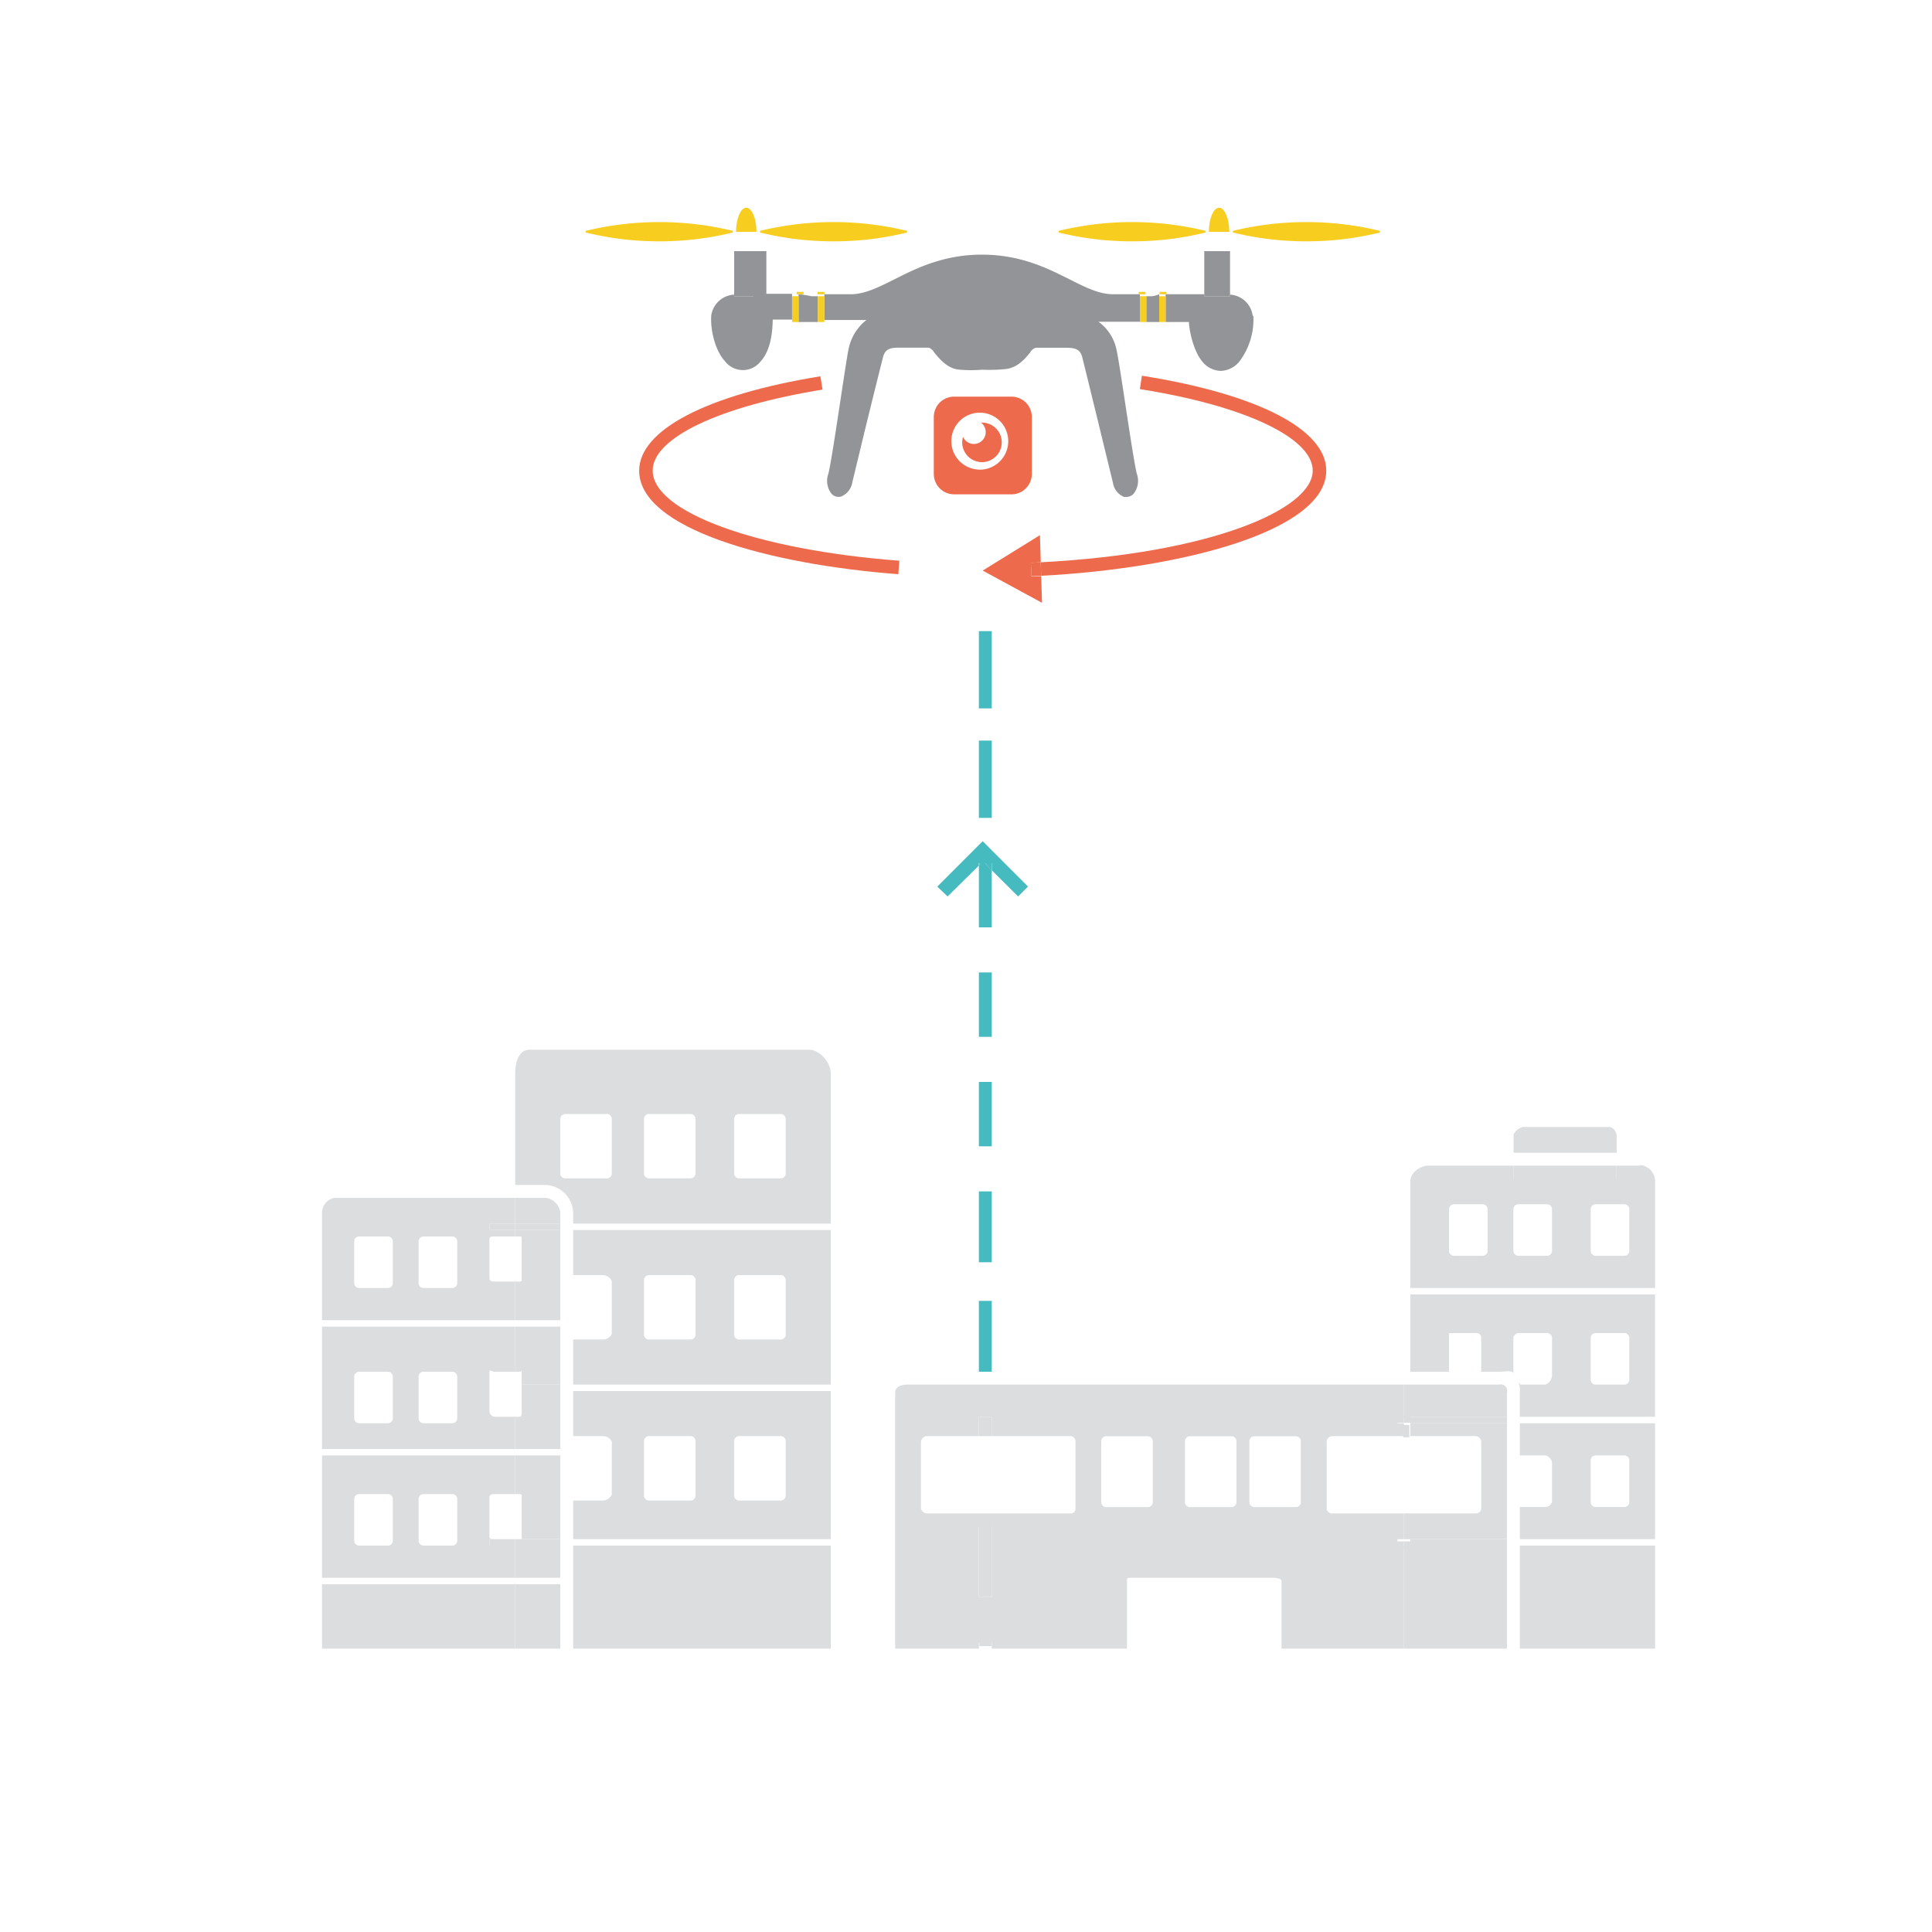 <svg id="Layer_1" data-name="Layer 1" xmlns="http://www.w3.org/2000/svg" viewBox="0 0 300 300"><defs><style>.cls-1{fill:none;}.cls-2{fill:#dcddde;}.cls-3{fill:#45bbbf;}.cls-4{fill:#ee6a4c;}.cls-5{fill:#929497;}.cls-6{fill:#f7cd1f;}.cls-7{fill:#f6cd21;}</style></defs><title>Infog</title><polygon class="cls-1" points="257.01 183.36 257.01 183.36 257.01 183.36 257.01 183.36"/><polygon class="cls-1" points="254.63 180.82 254.63 180.82 254.63 180.82 254.63 180.82"/><path class="cls-1" d="M152.46,64.08a4.42,4.42,0,1,0,4.42,4.42A4.42,4.42,0,0,0,152.46,64.08Zm0,7.67a3.07,3.07,0,0,1-3.07-3.07,3,3,0,0,1,.13-0.83,1.84,1.84,0,1,0,2.78-2.22l0.16,0A3.07,3.07,0,1,1,152.48,71.75Z"/><path class="cls-2" d="M251,176.14a1.43,1.43,0,0,0-1-1.14h-13.5a2.28,2.28,0,0,0-1.47,1.14V179h16v-2.86Z"/><path class="cls-2" d="M235,183v-2H221.78c-1.29,0-2.78,1.15-2.78,2.36V200h38V183.36h0a2.51,2.51,0,0,0-2.37-2.45V181H251v2H235Zm-4,11.23a0.77,0.77,0,0,1-.77.77h-4.46a0.77,0.77,0,0,1-.77-0.77v-6.46a0.77,0.77,0,0,1,.77-0.77h4.46a0.77,0.77,0,0,1,.77.77v6.46Zm10,0a0.77,0.77,0,0,1-.77.77h-4.46a0.77,0.77,0,0,1-.77-0.77v-6.46a0.77,0.77,0,0,1,.77-0.77h4.46a0.77,0.77,0,0,1,.77.77v6.46Zm12,0a0.77,0.77,0,0,1-.77.77h-4.46a0.77,0.77,0,0,1-.77-0.77v-6.46a0.77,0.77,0,0,1,.77-0.77h4.46a0.77,0.77,0,0,1,.77.77v6.46Z"/><path class="cls-2" d="M219,213h6v-5.4c0-.42-0.16-0.6.27-0.6h3.88a0.72,0.72,0,0,1,.85.6V213h2.77c1,0,2.23-.33,2.23.36V207.6a1,1,0,0,1,1.1-.6H240a0.9,0.9,0,0,1,1,.6v6.05a1.7,1.7,0,0,1-1,1.35H236.1s-0.27-.3-0.3-0.31a3.13,3.13,0,0,1,.19,1.55V220h21V201H219v12Zm34,1.23a0.77,0.77,0,0,1-.77.77h-4.46a0.77,0.77,0,0,1-.77-0.77v-6.46a0.77,0.77,0,0,1,.77-0.77h4.46a0.77,0.77,0,0,1,.77.77v6.46Z"/><path class="cls-2" d="M236,226h4a1.37,1.37,0,0,1,1,1.11v6.05a1.07,1.07,0,0,1-1,.84h-4v5h21V221H236v5Zm17,7.23a0.77,0.77,0,0,1-.77.77h-4.46a0.77,0.77,0,0,1-.77-0.77v-6.46a0.77,0.77,0,0,1,.77-0.77h4.46a0.77,0.77,0,0,1,.77.77v6.46Z"/><rect class="cls-2" x="236" y="240" width="21" height="16"/><rect class="cls-2" x="235" y="181" width="16" height="2"/><rect class="cls-3" x="152" y="185" width="2" height="11"/><rect class="cls-3" x="152" y="151" width="2" height="10"/><rect class="cls-3" x="152" y="168" width="2" height="10"/><polygon class="cls-3" points="154 135.13 152.64 133.69 152 134.41 152 144 154 144 154 135.13"/><rect class="cls-3" x="152" y="98" width="2" height="12"/><rect class="cls-3" x="152" y="115" width="2" height="12"/><rect class="cls-3" x="152" y="202" width="2" height="11"/><path class="cls-2" d="M217,240v-1h1v-4H206.84a0.82,0.82,0,0,1-.84-0.75V223.86a0.91,0.91,0,0,1,.84-0.86H218v-2h-1v-1h1v-5H140.93c-1,0-1.93.34-1.93,1.24V256h13v-1h2v1h21V245.54c0-.42,0-0.54.4-0.54h22.31c0.42,0,1.29.11,1.29,0.54V256h19V240h-1Zm-63,8h-2V237h2v11Zm13-13.75a0.71,0.71,0,0,1-.72.75H144a1,1,0,0,1-1-.75V223.86a1,1,0,0,1,1-.86h8v-3h2v3h12.28a0.81,0.81,0,0,1,.72.86v10.39Zm12-1a0.77,0.77,0,0,1-.77.77h-6.46a0.77,0.77,0,0,1-.77-0.77v-9.46a0.77,0.77,0,0,1,.77-0.77h6.46a0.77,0.77,0,0,1,.77.77v9.46Zm13,0a0.77,0.77,0,0,1-.77.77h-6.46a0.77,0.77,0,0,1-.77-0.77v-9.46a0.77,0.77,0,0,1,.77-0.77h6.46a0.77,0.77,0,0,1,.77.77v9.46Zm10,0a0.77,0.77,0,0,1-.77.77h-6.46a0.77,0.77,0,0,1-.77-0.77v-9.46a0.77,0.77,0,0,1,.77-0.77h6.46a0.77,0.77,0,0,1,.77.77v9.46Z"/><path class="cls-2" d="M219,221v2h10.15a0.93,0.93,0,0,1,.85.86v10.39a0.83,0.83,0,0,1-.85.75H219v4h15V221H219Z"/><path class="cls-2" d="M234,216.24a1,1,0,0,0-1.23-1.24H219v5h15v-3.76Z"/><rect class="cls-2" x="219" y="240" width="15" height="16"/><rect class="cls-2" x="218" y="235" width="1" height="4"/><rect class="cls-2" x="217.89" y="221.27" width="0.95" height="1.91"/><rect class="cls-2" x="218" y="215" width="1" height="5"/><rect class="cls-2" x="218" y="240" width="1" height="16"/><rect class="cls-2" x="216.91" y="219.84" width="1.08" height="1.08"/><rect class="cls-2" x="219" y="220" width="15" height="1"/><rect class="cls-2" x="217.99" y="219.84" width="1.08" height="1.08"/><rect class="cls-2" x="216.91" y="239.35" width="1.08" height="1.08"/><rect class="cls-2" x="219" y="239" width="15" height="1"/><rect class="cls-2" x="217.99" y="239.35" width="1.08" height="1.08"/><rect class="cls-2" x="152.07" y="254.66" width="1.91" height="0.95"/><rect class="cls-2" x="152" y="220" width="2" height="3"/><rect class="cls-2" x="152" y="237" width="2" height="11"/><path class="cls-2" d="M89,223h4.66a1.55,1.55,0,0,1,1.34.86v8.22a1.6,1.6,0,0,1-1.34.92H89v6h40V216H89v7Zm33,9.23a0.77,0.77,0,0,1-.77.77h-6.46a0.77,0.77,0,0,1-.77-0.77v-8.46a0.77,0.77,0,0,1,.77-0.77h6.46a0.77,0.77,0,0,1,.77.77v8.46Zm-14,0a0.77,0.77,0,0,1-.77.77h-6.46a0.77,0.77,0,0,1-.77-0.77v-8.46a0.77,0.77,0,0,1,.77-0.77h6.46a0.77,0.77,0,0,1,.77.77v8.46Z"/><path class="cls-2" d="M89,198h4.66a1.61,1.61,0,0,1,1.34.93v8.22a1.54,1.54,0,0,1-1.34.85H89v7h40V191H89v7Zm33,9.23a0.77,0.77,0,0,1-.77.77h-6.46a0.77,0.77,0,0,1-.77-0.77v-8.46a0.77,0.77,0,0,1,.77-0.77h6.46a0.77,0.77,0,0,1,.77.77v8.46Zm-14,0a0.77,0.77,0,0,1-.77.77h-6.46a0.77,0.77,0,0,1-.77-0.77v-8.46a0.77,0.77,0,0,1,.77-0.77h6.46a0.77,0.77,0,0,1,.77.77v8.46Z"/><rect class="cls-2" x="89" y="240" width="40" height="16"/><path class="cls-2" d="M89,188.21V190h40V166.66c0-1.69-1.71-3.66-3.4-3.66H82.23c-1.69,0-2.23,2-2.23,3.66V184h4.78A4.46,4.46,0,0,1,89,188.21Zm33-6a0.77,0.77,0,0,1-.77.77h-6.46a0.77,0.77,0,0,1-.77-0.77v-8.46a0.77,0.77,0,0,1,.77-0.77h6.46a0.77,0.77,0,0,1,.77.77v8.46Zm-14,0a0.77,0.77,0,0,1-.77.77h-6.46a0.77,0.77,0,0,1-.77-0.77v-8.46a0.77,0.77,0,0,1,.77-0.77h6.46a0.77,0.77,0,0,1,.77.77v8.46Zm-13,0a0.77,0.77,0,0,1-.77.77H87.77a0.77,0.77,0,0,1-.77-0.77v-8.46a0.77,0.77,0,0,1,.77-0.77h6.46a0.77,0.77,0,0,1,.77.77v8.46Z"/><path class="cls-4" d="M205.94,73.08c0-6.4-10.7-11.9-28.63-14.74L177,60.42C193.3,63,203.84,68,203.84,73.08c0,6-15.76,12.86-42.23,14.23l0.06,2.1C183.92,88.24,205.94,82.36,205.94,73.08Z"/><path class="cls-4" d="M160.07,87.39l1.54-.08-0.13-4.21-8.89,5.5,9.21,5-0.12-4.14-1.51.07Z"/><path class="cls-4" d="M160.07,87.39l0.09,2.09,1.51-.07-0.06-2.1Z"/><path class="cls-4" d="M127.72,60.5l-0.33-2.07c-17.62,2.86-28.14,8.34-28.14,14.66,0,9,20.21,14.55,40.24,16.07l0.16-2.09c-22.19-1.69-38.3-7.57-38.3-14C101.35,68,111.7,63.09,127.72,60.5Z"/><path class="cls-2" d="M76,240v-1h0.77c-0.42,0-.77,0-0.77-0.42v-6.05c0-.42.34-0.53,0.77-0.53H80v-6H50v19H80v-5H76Zm-15-.77a0.77,0.77,0,0,1-.77.77H55.77a0.77,0.77,0,0,1-.77-0.77v-6.46a0.77,0.77,0,0,1,.77-0.77h4.46a0.77,0.77,0,0,1,.77.77v6.46Zm10,0a0.77,0.77,0,0,1-.77.77H65.77a0.77,0.77,0,0,1-.77-0.77v-6.46a0.77,0.77,0,0,1,.77-0.77h4.46a0.77,0.77,0,0,1,.77.77v6.46Z"/><rect class="cls-2" x="50" y="246" width="30" height="10"/><path class="cls-2" d="M80,199H76.77c-0.42,0-.77-0.1-0.77-0.52v-6.05c0-.42.34-0.43,0.77-0.43H80v-1H76v-1h4v-4H51.93A2.39,2.39,0,0,0,50,188.21V205H80v-6Zm-19,.23a0.77,0.77,0,0,1-.77.77H55.77a0.77,0.77,0,0,1-.77-0.77v-6.46a0.77,0.77,0,0,1,.77-0.77h4.46a0.77,0.77,0,0,1,.77.77v6.46Zm10,0a0.77,0.77,0,0,1-.77.77H65.77a0.77,0.77,0,0,1-.77-0.77v-6.46a0.77,0.77,0,0,1,.77-0.77h4.46a0.77,0.77,0,0,1,.77.77v6.46Z"/><path class="cls-2" d="M80,220H76.77a0.92,0.92,0,0,1-.77-0.93V213c0-.42.34,0,0.77,0H80v-7H50v19H80v-5Zm-19,.23a0.77,0.77,0,0,1-.77.77H55.77a0.77,0.77,0,0,1-.77-0.77v-6.46a0.77,0.77,0,0,1,.77-0.77h4.46a0.77,0.77,0,0,1,.77.77v6.46Zm10,0a0.77,0.77,0,0,1-.77.77H65.77a0.77,0.77,0,0,1-.77-0.77v-6.46a0.77,0.77,0,0,1,.77-0.77h4.46a0.77,0.77,0,0,1,.77.77v6.46Z"/><path class="cls-2" d="M80,213h0.65c0.42,0,.35-0.4.35,0v2h6v-9H80v7Z"/><path class="cls-2" d="M80,192h0.65c0.42,0,.35,0,0.35.43v6.05c0,0.42.08,0.52-.35,0.52H80v6h7V191H80v1Z"/><rect class="cls-2" x="80" y="246" width="7" height="10"/><path class="cls-2" d="M87,226H80v6h0.65c0.42,0,.35.11,0.35,0.53v6.05c0,0.42.08,0.42-.35,0.42H87V226Z"/><path class="cls-2" d="M87,190v-1.79A2.66,2.66,0,0,0,84.78,186H80v4h7Z"/><path class="cls-2" d="M81,219.07c0,0.42.08,0.93-.35,0.93H80v5h7v-9H81v3.07Z"/><rect class="cls-2" x="80" y="240" width="7" height="5"/><rect class="cls-2" x="76" y="190" width="4" height="1"/><rect class="cls-2" x="80" y="190" width="7" height="1"/><rect class="cls-2" x="81" y="215" width="6" height="1"/><polygon class="cls-2" points="76 239 76 240 80 240 80 239 76.77 239 76 239"/><polygon class="cls-2" points="80 239 80 240 87 240 87 239 80.65 239 80 239"/><polygon class="cls-3" points="154 134 154 135.13 158.09 139.2 159.63 137.67 152.59 130.62 145.54 137.67 147.14 139.2 152 134.41 152 134 154 134"/><polygon class="cls-3" points="153.98 135.13 153.98 133.51 152.07 133.51 152.07 134.41 152.66 133.69 153.98 135.13"/><path class="cls-4" d="M160.22,73.6V64.75a3.16,3.16,0,0,0-3.16-3.16h-8.85A3.16,3.16,0,0,0,145,64.75V73.6a3.16,3.16,0,0,0,3.16,3.16h8.85A3.16,3.16,0,0,0,160.22,73.6Zm-8.08-.68a4.42,4.42,0,1,1,4.42-4.42A4.42,4.42,0,0,1,152.14,72.93Z"/><path class="cls-4" d="M152.48,65.62l-0.16,0a1.84,1.84,0,1,1-2.78,2.22,3,3,0,0,0-.13.83A3.07,3.07,0,1,0,152.48,65.62Z"/><path class="cls-5" d="M180,50V45.69a4.06,4.06,0,0,1-1.14.31H178v4h2Z"/><path class="cls-5" d="M134.59,49.65A7.61,7.61,0,0,0,131.81,54c-0.2.81-.69,4.1-1.27,7.91-0.71,4.69-1.51,10-1.91,11.65a3.25,3.25,0,0,0,.51,3.14,1.5,1.5,0,0,0,1.48.4,2.9,2.9,0,0,0,1.74-2.26l1.73-7.16c1.25-5.17,2.72-11,3-12.13,0.32-1.3,1-1.57,2.54-1.57h4.58a1.65,1.65,0,0,1,.85.75c1.09,1.32,2.22,2.56,4,2.68a21,21,0,0,0,3.41,0,26.61,26.61,0,0,0,3.47-.08c1.81-.13,2.94-1.26,4-2.57a1.7,1.7,0,0,1,.85-0.76h4.75c1.51,0,2.22.26,2.54,1.57,0.28,1.15,1.88,7.62,3.16,12.92l1.57,6.44a2.84,2.84,0,0,0,1.73,2.23,1.5,1.5,0,0,0,.4,0,1.53,1.53,0,0,0,1.07-.47,3.25,3.25,0,0,0,.51-3.14c-0.4-1.65-1.2-7-1.91-11.65-0.57-3.81-1.07-6.93-1.27-7.74a7.09,7.09,0,0,0-2.77-4.2H177V45.69h-4.15c-2.18,0-4.3-1.07-6.76-2.31-3.4-1.71-7.62-3.84-13.61-3.84s-10.21,2.13-13.61,3.84c-2.46,1.24-4.61,2.31-6.78,2.31H128v4h6.59Z"/><path class="cls-5" d="M127,50V46h-1a15.54,15.54,0,0,0-2-.31V50h3Z"/><path class="cls-5" d="M184.62,50c0,1,.62,4.6,2.26,6.36a3.75,3.75,0,0,0,2.76,1.23,3.9,3.9,0,0,0,2.78-1.42,10.77,10.77,0,0,0,2.2-7.13l-0.1,0A3.77,3.77,0,0,0,191,45.75V46h-4V45.69h-6V50h3.62Z"/><path class="cls-5" d="M110.44,49c-0.14,2.11.52,5.32,2.14,7.1a3.49,3.49,0,0,0,5.5.05c1.64-1.76,1.88-4.72,1.91-6.53h3v-4h-6V46h-3V45.75A3.79,3.79,0,0,0,110.44,49Z"/><path class="cls-6" d="M91.16,36.15a47.08,47.08,0,0,0,11.21,1.32,47,47,0,0,0,11.21-1.32,0.18,0.18,0,1,0,0-.35,48.43,48.43,0,0,0-22.42,0A0.18,0.18,0,1,0,91.16,36.15Z"/><path class="cls-6" d="M118.22,36.15a47.08,47.08,0,0,0,11.21,1.32,47,47,0,0,0,11.21-1.32,0.18,0.18,0,1,0,0-.35,48.43,48.43,0,0,0-22.42,0A0.18,0.18,0,1,0,118.22,36.15Z"/><path class="cls-6" d="M115.88,32.25c-0.88,0-1.59,1.75-1.59,3.75h3.18C117.47,34,116.76,32.25,115.88,32.25Z"/><rect class="cls-5" x="117" y="39" width="2" height="7"/><rect class="cls-5" x="114" y="39" width="3" height="7"/><path class="cls-6" d="M164.58,36.15a47.08,47.08,0,0,0,11.21,1.32A47,47,0,0,0,187,36.15a0.18,0.18,0,1,0,0-.35,48.43,48.43,0,0,0-22.42,0A0.18,0.18,0,1,0,164.58,36.15Z"/><path class="cls-6" d="M191.65,36.15a47.08,47.08,0,0,0,11.21,1.32,47,47,0,0,0,11.21-1.32,0.18,0.18,0,1,0,0-.35,48.43,48.43,0,0,0-22.42,0A0.18,0.18,0,1,0,191.65,36.15Z"/><path class="cls-6" d="M189.3,32.25c-0.88,0-1.59,1.75-1.59,3.75h3.18C190.89,34,190.18,32.25,189.3,32.25Z"/><rect class="cls-5" x="187" y="39" width="4" height="7"/><rect class="cls-7" x="123.69" y="49.65" width="1.08" height="0.01"/><path class="cls-7" d="M124.78,45.33h-1.08v0.36h1.08V45.33Z"/><path class="cls-7" d="M124,50V46h-1v4h1Z"/><rect class="cls-7" x="126.94" y="45.33" width="1.08" height="0.36"/><rect class="cls-7" x="126.94" y="49.65" width="1.08" height="0.01"/><rect class="cls-7" x="127" y="46" width="1" height="4"/><rect class="cls-7" x="176.8" y="45.33" width="1.08" height="0.36"/><rect class="cls-7" x="177" y="46" width="1" height="4"/><path class="cls-7" d="M181.14,45.33h-1.08v0.36h1.08V45.33Z"/><path class="cls-7" d="M181,50V46h-1v4h1Z"/></svg>